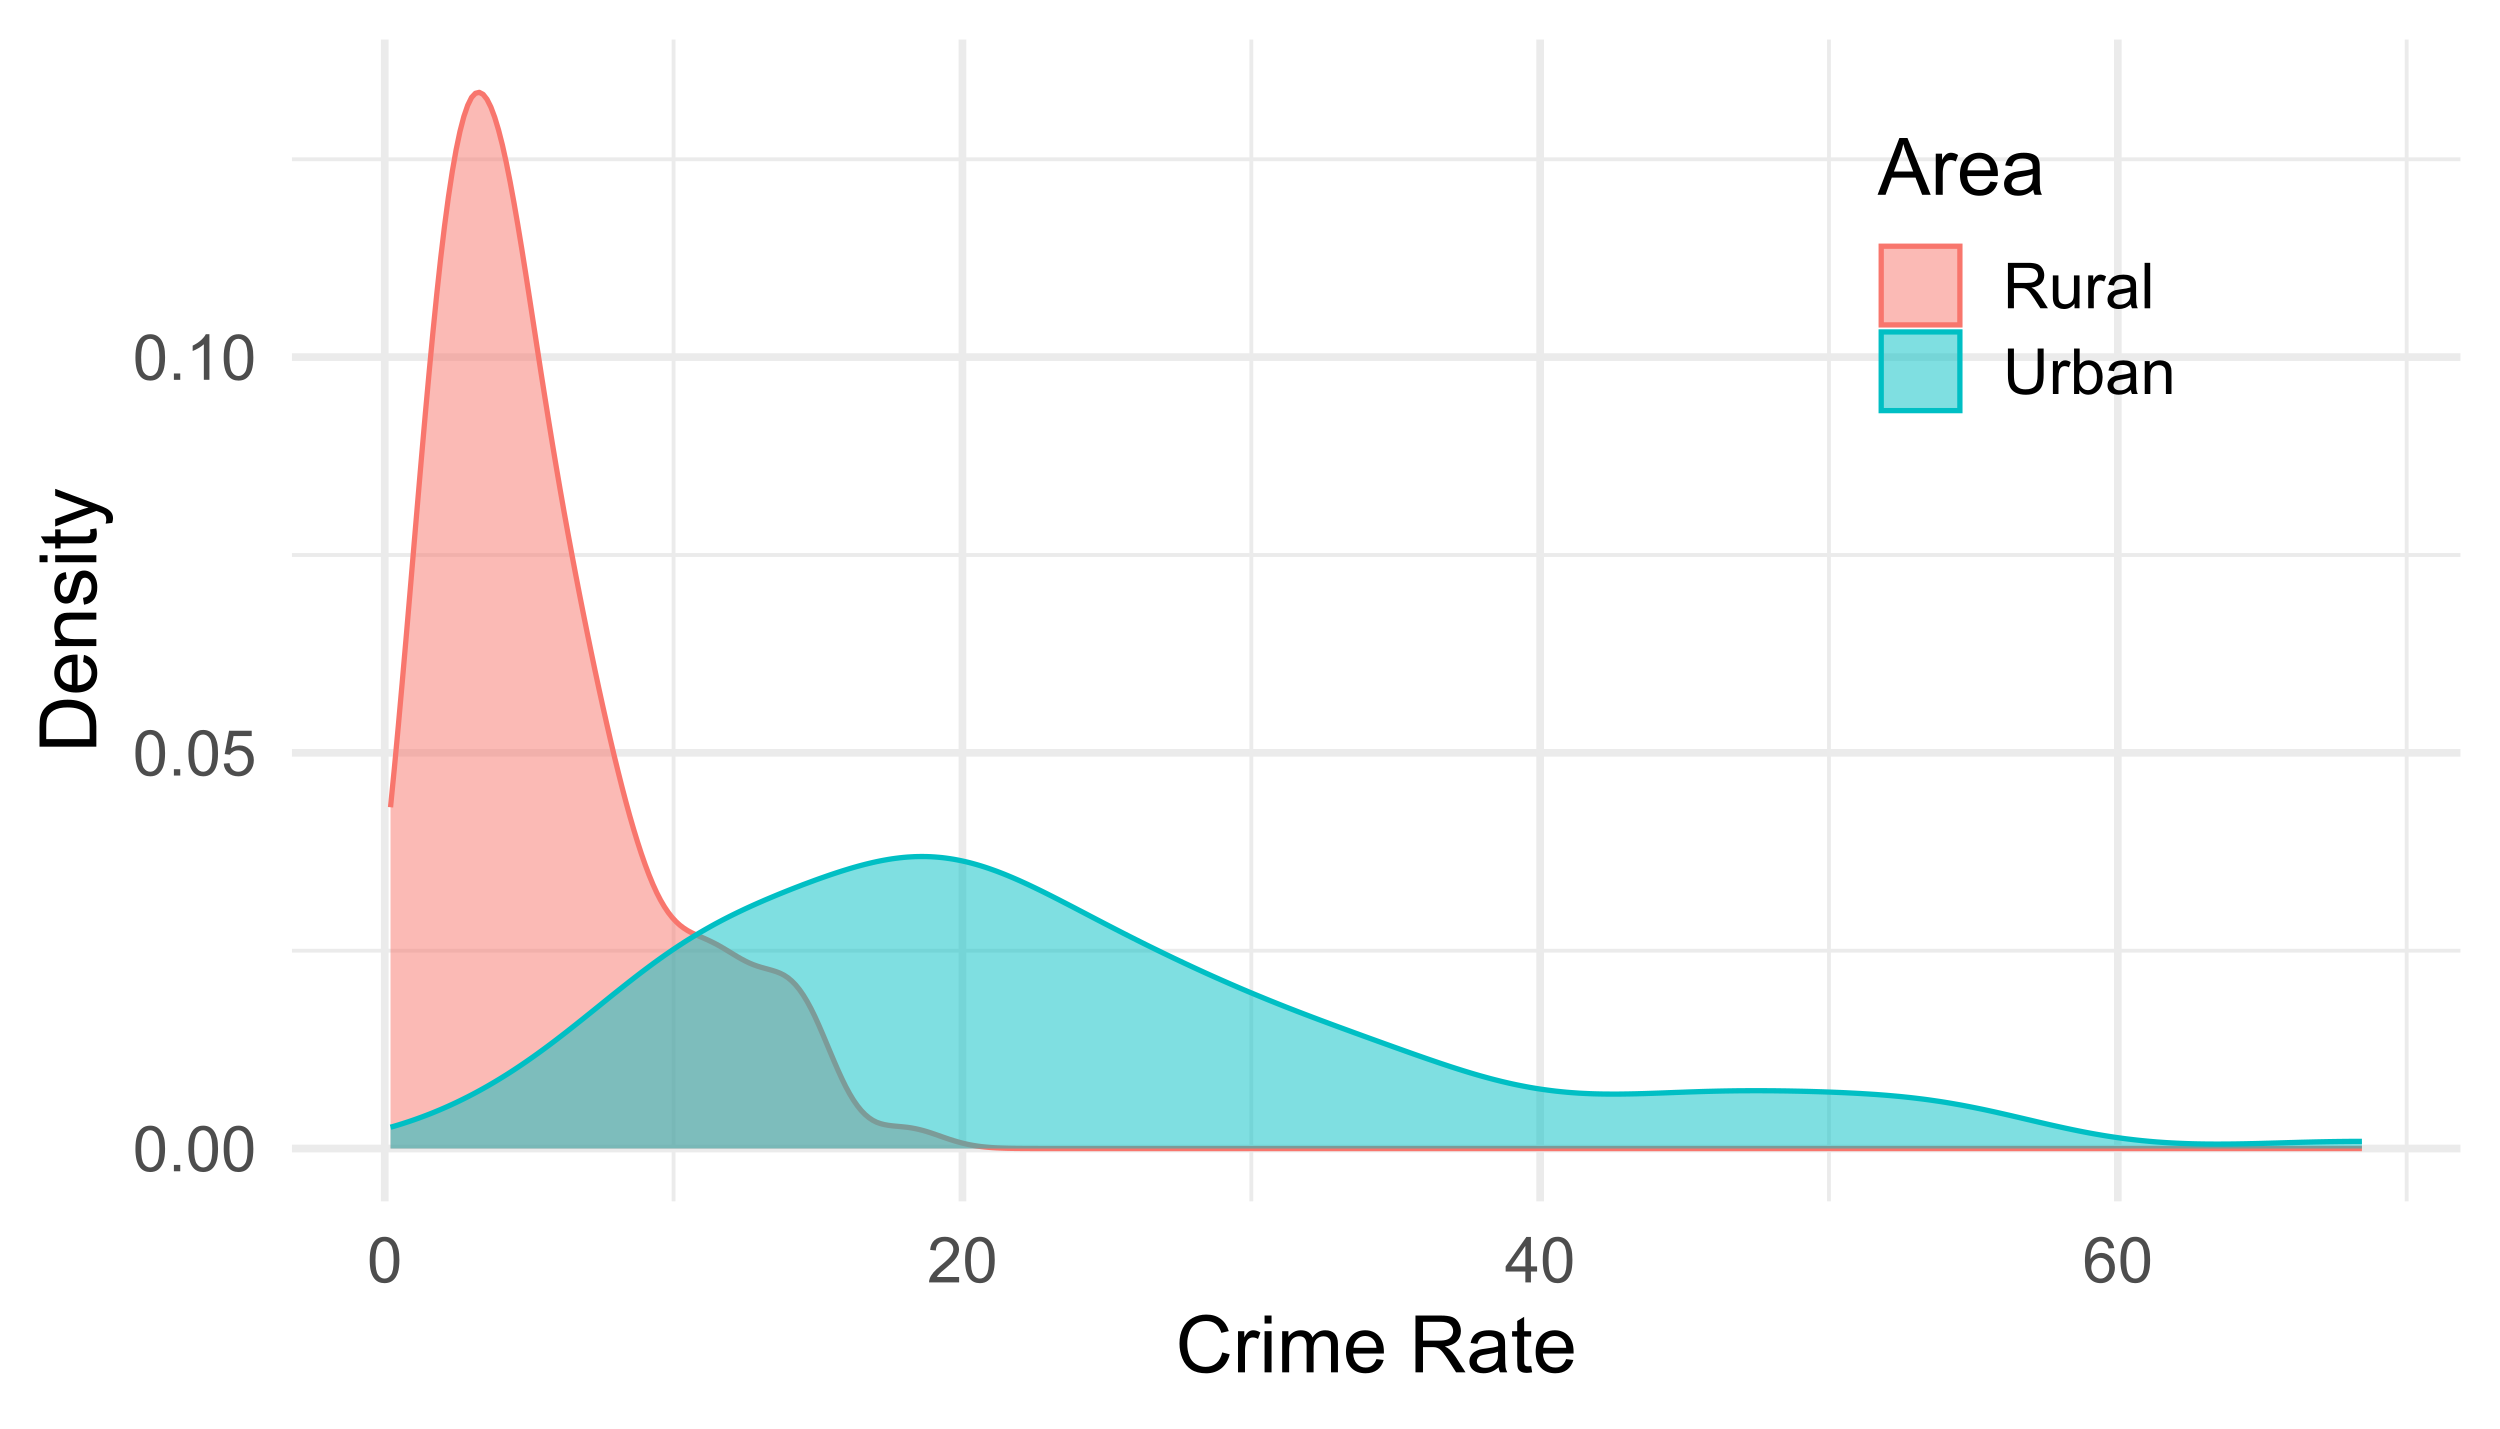 <?xml version="1.0" encoding="UTF-8"?>
<svg xmlns="http://www.w3.org/2000/svg" xmlns:xlink="http://www.w3.org/1999/xlink" width="504pt" height="288pt" viewBox="0 0 504 288" version="1.1">
<defs>
<g>
<symbol overflow="visible" id="glyph0-0">
<path style="stroke:none;" d="M 1.602 0 L 1.602 -8 L 8 -8 L 8 0 Z M 1.801 -0.199 L 7.801 -0.199 L 7.801 -7.801 L 1.801 -7.801 Z M 1.801 -0.199 "/>
</symbol>
<symbol overflow="visible" id="glyph0-1">
<path style="stroke:none;" d="M 0.531 -4.52 C 0.527 -5.598 0.637 -6.469 0.863 -7.133 C 1.082 -7.789 1.414 -8.301 1.859 -8.66 C 2.297 -9.02 2.852 -9.199 3.52 -9.199 C 4.008 -9.199 4.438 -9.098 4.812 -8.902 C 5.18 -8.699 5.488 -8.414 5.73 -8.047 C 5.973 -7.672 6.16 -7.219 6.301 -6.684 C 6.434 -6.148 6.504 -5.426 6.508 -4.52 C 6.504 -3.441 6.395 -2.574 6.176 -1.914 C 5.953 -1.254 5.621 -0.742 5.184 -0.383 C 4.742 -0.023 4.188 0.152 3.52 0.156 C 2.633 0.152 1.938 -0.16 1.438 -0.793 C 0.828 -1.551 0.527 -2.793 0.531 -4.52 Z M 1.688 -4.52 C 1.688 -3.012 1.863 -2.012 2.215 -1.516 C 2.566 -1.016 3 -0.766 3.52 -0.77 C 4.031 -0.766 4.465 -1.016 4.82 -1.52 C 5.172 -2.016 5.348 -3.016 5.352 -4.52 C 5.348 -6.023 5.172 -7.027 4.82 -7.523 C 4.465 -8.02 4.027 -8.266 3.508 -8.27 C 2.988 -8.266 2.574 -8.047 2.27 -7.613 C 1.879 -7.051 1.688 -6.02 1.688 -4.52 Z M 1.688 -4.52 "/>
</symbol>
<symbol overflow="visible" id="glyph0-2">
<path style="stroke:none;" d="M 1.164 0 L 1.164 -1.281 L 2.445 -1.281 L 2.445 0 Z M 1.164 0 "/>
</symbol>
<symbol overflow="visible" id="glyph0-3">
<path style="stroke:none;" d="M 0.531 -2.398 L 1.711 -2.5 C 1.797 -1.922 2 -1.488 2.32 -1.203 C 2.641 -0.91 3.023 -0.766 3.477 -0.77 C 4.016 -0.766 4.477 -0.969 4.852 -1.379 C 5.227 -1.785 5.414 -2.328 5.414 -3.008 C 5.414 -3.645 5.23 -4.152 4.871 -4.523 C 4.508 -4.895 4.039 -5.078 3.457 -5.082 C 3.094 -5.078 2.766 -4.996 2.477 -4.832 C 2.184 -4.664 1.953 -4.453 1.789 -4.195 L 0.73 -4.332 L 1.617 -9.039 L 6.176 -9.039 L 6.176 -7.961 L 2.52 -7.961 L 2.023 -5.5 C 2.57 -5.879 3.148 -6.07 3.758 -6.074 C 4.555 -6.07 5.23 -5.793 5.781 -5.242 C 6.328 -4.688 6.602 -3.977 6.605 -3.105 C 6.602 -2.277 6.363 -1.559 5.883 -0.957 C 5.293 -0.215 4.488 0.152 3.477 0.156 C 2.641 0.152 1.961 -0.078 1.434 -0.543 C 0.906 -1.008 0.605 -1.625 0.531 -2.398 Z M 0.531 -2.398 "/>
</symbol>
<symbol overflow="visible" id="glyph0-4">
<path style="stroke:none;" d="M 4.77 0 L 3.645 0 L 3.645 -7.168 C 3.371 -6.906 3.016 -6.648 2.578 -6.395 C 2.137 -6.133 1.742 -5.941 1.395 -5.812 L 1.395 -6.898 C 2.02 -7.191 2.566 -7.551 3.043 -7.973 C 3.512 -8.391 3.848 -8.801 4.043 -9.199 L 4.77 -9.199 Z M 4.77 0 "/>
</symbol>
<symbol overflow="visible" id="glyph0-5">
<path style="stroke:none;" d="M 6.445 -1.082 L 6.445 0 L 0.387 0 C 0.379 -0.27 0.422 -0.527 0.52 -0.781 C 0.672 -1.188 0.918 -1.594 1.258 -2 C 1.598 -2.398 2.09 -2.863 2.73 -3.387 C 3.727 -4.203 4.398 -4.848 4.75 -5.328 C 5.098 -5.801 5.273 -6.254 5.273 -6.68 C 5.273 -7.125 5.113 -7.5 4.797 -7.809 C 4.477 -8.113 4.062 -8.266 3.551 -8.27 C 3.008 -8.266 2.574 -8.105 2.25 -7.781 C 1.922 -7.453 1.758 -7 1.758 -6.43 L 0.602 -6.551 C 0.676 -7.41 0.973 -8.066 1.492 -8.52 C 2.008 -8.973 2.703 -9.199 3.574 -9.199 C 4.453 -9.199 5.148 -8.953 5.66 -8.469 C 6.172 -7.977 6.426 -7.375 6.43 -6.656 C 6.426 -6.289 6.352 -5.926 6.203 -5.574 C 6.051 -5.215 5.801 -4.844 5.457 -4.453 C 5.105 -4.062 4.531 -3.523 3.727 -2.844 C 3.047 -2.273 2.609 -1.891 2.422 -1.688 C 2.227 -1.484 2.07 -1.281 1.949 -1.082 Z M 6.445 -1.082 "/>
</symbol>
<symbol overflow="visible" id="glyph0-6">
<path style="stroke:none;" d="M 4.137 0 L 4.137 -2.195 L 0.164 -2.195 L 0.164 -3.227 L 4.344 -9.164 L 5.262 -9.164 L 5.262 -3.227 L 6.5 -3.227 L 6.5 -2.195 L 5.262 -2.195 L 5.262 0 Z M 4.137 -3.227 L 4.137 -7.355 L 1.27 -3.227 Z M 4.137 -3.227 "/>
</symbol>
<symbol overflow="visible" id="glyph0-7">
<path style="stroke:none;" d="M 6.367 -6.918 L 5.25 -6.832 C 5.148 -7.27 5.004 -7.59 4.824 -7.793 C 4.516 -8.113 4.141 -8.273 3.699 -8.273 C 3.34 -8.273 3.027 -8.172 2.758 -7.977 C 2.402 -7.711 2.121 -7.336 1.918 -6.844 C 1.711 -6.348 1.605 -5.641 1.602 -4.727 C 1.867 -5.137 2.199 -5.441 2.594 -5.645 C 2.98 -5.84 3.391 -5.941 3.824 -5.945 C 4.57 -5.941 5.207 -5.664 5.738 -5.117 C 6.262 -4.562 6.527 -3.852 6.531 -2.977 C 6.527 -2.398 6.402 -1.863 6.16 -1.371 C 5.91 -0.879 5.57 -0.5 5.137 -0.238 C 4.703 0.023 4.211 0.152 3.664 0.156 C 2.723 0.152 1.957 -0.191 1.367 -0.879 C 0.773 -1.566 0.48 -2.703 0.48 -4.289 C 0.48 -6.059 0.805 -7.344 1.461 -8.148 C 2.031 -8.848 2.801 -9.199 3.77 -9.199 C 4.488 -9.199 5.078 -8.996 5.539 -8.594 C 5.996 -8.188 6.273 -7.629 6.367 -6.918 Z M 1.773 -2.969 C 1.77 -2.578 1.852 -2.207 2.02 -1.855 C 2.184 -1.5 2.414 -1.23 2.711 -1.047 C 3.004 -0.859 3.316 -0.766 3.645 -0.77 C 4.117 -0.766 4.523 -0.957 4.867 -1.344 C 5.207 -1.723 5.379 -2.246 5.383 -2.906 C 5.379 -3.539 5.211 -4.035 4.875 -4.402 C 4.535 -4.762 4.109 -4.945 3.602 -4.949 C 3.09 -4.945 2.656 -4.762 2.305 -4.402 C 1.945 -4.035 1.77 -3.559 1.773 -2.969 Z M 1.773 -2.969 "/>
</symbol>
<symbol overflow="visible" id="glyph0-8">
<path style="stroke:none;" d="M 1.008 0 L 1.008 -9.164 L 5.07 -9.164 C 5.883 -9.164 6.504 -9.078 6.93 -8.914 C 7.355 -8.746 7.695 -8.457 7.949 -8.043 C 8.203 -7.625 8.332 -7.164 8.332 -6.664 C 8.332 -6.008 8.121 -5.461 7.699 -5.02 C 7.277 -4.57 6.625 -4.285 5.75 -4.168 C 6.066 -4.012 6.312 -3.859 6.48 -3.711 C 6.832 -3.383 7.168 -2.977 7.488 -2.492 L 9.082 0 L 7.555 0 L 6.344 -1.906 C 5.988 -2.453 5.695 -2.875 5.469 -3.168 C 5.234 -3.457 5.031 -3.66 4.852 -3.781 C 4.672 -3.895 4.488 -3.977 4.301 -4.023 C 4.16 -4.051 3.934 -4.066 3.625 -4.07 L 2.219 -4.07 L 2.219 0 Z M 2.219 -5.117 L 4.824 -5.117 C 5.375 -5.113 5.809 -5.172 6.125 -5.289 C 6.434 -5.402 6.672 -5.586 6.836 -5.84 C 6.996 -6.09 7.078 -6.363 7.082 -6.664 C 7.078 -7.094 6.922 -7.449 6.609 -7.73 C 6.293 -8.004 5.793 -8.145 5.117 -8.148 L 2.219 -8.148 Z M 2.219 -5.117 "/>
</symbol>
<symbol overflow="visible" id="glyph0-9">
<path style="stroke:none;" d="M 5.195 0 L 5.195 -0.977 C 4.676 -0.227 3.973 0.145 3.086 0.148 C 2.691 0.145 2.324 0.074 1.988 -0.074 C 1.645 -0.223 1.395 -0.41 1.234 -0.641 C 1.066 -0.863 0.949 -1.145 0.887 -1.477 C 0.84 -1.695 0.82 -2.043 0.82 -2.523 L 0.82 -6.637 L 1.945 -6.637 L 1.945 -2.957 C 1.945 -2.367 1.965 -1.973 2.012 -1.77 C 2.078 -1.473 2.23 -1.238 2.461 -1.07 C 2.688 -0.902 2.969 -0.82 3.312 -0.82 C 3.648 -0.82 3.965 -0.906 4.262 -1.078 C 4.555 -1.25 4.766 -1.484 4.891 -1.781 C 5.012 -2.078 5.074 -2.512 5.074 -3.082 L 5.074 -6.637 L 6.199 -6.637 L 6.199 0 Z M 5.195 0 "/>
</symbol>
<symbol overflow="visible" id="glyph0-10">
<path style="stroke:none;" d="M 0.832 0 L 0.832 -6.637 L 1.844 -6.637 L 1.844 -5.633 C 2.098 -6.098 2.336 -6.41 2.559 -6.562 C 2.773 -6.711 3.016 -6.785 3.281 -6.789 C 3.66 -6.785 4.043 -6.664 4.438 -6.426 L 4.051 -5.383 C 3.77 -5.543 3.496 -5.625 3.227 -5.625 C 2.977 -5.625 2.754 -5.551 2.562 -5.402 C 2.363 -5.254 2.227 -5.047 2.145 -4.789 C 2.02 -4.383 1.957 -3.945 1.957 -3.477 L 1.957 0 Z M 0.832 0 "/>
</symbol>
<symbol overflow="visible" id="glyph0-11">
<path style="stroke:none;" d="M 5.176 -0.82 C 4.754 -0.465 4.355 -0.215 3.973 -0.07 C 3.586 0.074 3.172 0.145 2.73 0.148 C 2 0.145 1.438 -0.027 1.047 -0.383 C 0.652 -0.734 0.457 -1.191 0.461 -1.75 C 0.457 -2.074 0.531 -2.371 0.684 -2.641 C 0.828 -2.906 1.023 -3.121 1.266 -3.285 C 1.504 -3.445 1.773 -3.57 2.074 -3.656 C 2.293 -3.711 2.625 -3.766 3.074 -3.824 C 3.98 -3.93 4.648 -4.059 5.082 -4.211 C 5.082 -4.363 5.086 -4.461 5.086 -4.508 C 5.086 -4.961 4.98 -5.285 4.77 -5.477 C 4.48 -5.727 4.051 -5.852 3.488 -5.855 C 2.957 -5.852 2.566 -5.762 2.316 -5.578 C 2.059 -5.391 1.875 -5.062 1.758 -4.594 L 0.656 -4.742 C 0.754 -5.211 0.918 -5.594 1.148 -5.883 C 1.375 -6.172 1.703 -6.395 2.141 -6.555 C 2.57 -6.707 3.074 -6.785 3.648 -6.789 C 4.215 -6.785 4.676 -6.719 5.031 -6.586 C 5.383 -6.453 5.645 -6.285 5.812 -6.082 C 5.977 -5.879 6.094 -5.625 6.164 -5.32 C 6.199 -5.125 6.215 -4.777 6.219 -4.281 L 6.219 -2.781 C 6.215 -1.73 6.238 -1.07 6.289 -0.797 C 6.336 -0.52 6.434 -0.254 6.574 0 L 5.398 0 C 5.281 -0.234 5.207 -0.508 5.176 -0.82 Z M 5.082 -3.332 C 4.668 -3.164 4.055 -3.023 3.242 -2.906 C 2.777 -2.836 2.453 -2.758 2.262 -2.68 C 2.07 -2.594 1.922 -2.473 1.82 -2.312 C 1.715 -2.152 1.664 -1.977 1.664 -1.781 C 1.664 -1.48 1.777 -1.23 2.004 -1.031 C 2.23 -0.828 2.562 -0.727 3 -0.73 C 3.43 -0.727 3.812 -0.82 4.156 -1.016 C 4.492 -1.203 4.742 -1.465 4.898 -1.793 C 5.02 -2.047 5.078 -2.422 5.082 -2.918 Z M 5.082 -3.332 "/>
</symbol>
<symbol overflow="visible" id="glyph0-12">
<path style="stroke:none;" d="M 0.82 0 L 0.82 -9.164 L 1.945 -9.164 L 1.945 0 Z M 0.82 0 "/>
</symbol>
<symbol overflow="visible" id="glyph0-13">
<path style="stroke:none;" d="M 7 -9.164 L 8.211 -9.164 L 8.211 -3.867 C 8.207 -2.945 8.105 -2.215 7.898 -1.676 C 7.688 -1.133 7.309 -0.691 6.77 -0.352 C 6.223 -0.016 5.512 0.152 4.633 0.156 C 3.77 0.152 3.066 0.008 2.523 -0.285 C 1.977 -0.578 1.586 -1.008 1.355 -1.57 C 1.121 -2.133 1.008 -2.898 1.008 -3.867 L 1.008 -9.164 L 2.219 -9.164 L 2.219 -3.875 C 2.215 -3.074 2.289 -2.488 2.441 -2.113 C 2.586 -1.734 2.84 -1.445 3.203 -1.242 C 3.559 -1.039 4 -0.938 4.523 -0.938 C 5.414 -0.938 6.047 -1.137 6.43 -1.543 C 6.805 -1.941 6.996 -2.719 7 -3.875 Z M 7 -9.164 "/>
</symbol>
<symbol overflow="visible" id="glyph0-14">
<path style="stroke:none;" d="M 1.883 0 L 0.836 0 L 0.836 -9.164 L 1.961 -9.164 L 1.961 -5.895 C 2.434 -6.488 3.039 -6.785 3.781 -6.789 C 4.188 -6.785 4.574 -6.703 4.941 -6.539 C 5.301 -6.375 5.602 -6.141 5.84 -5.844 C 6.074 -5.543 6.258 -5.184 6.395 -4.766 C 6.523 -4.344 6.59 -3.895 6.594 -3.418 C 6.59 -2.277 6.309 -1.398 5.75 -0.781 C 5.184 -0.16 4.512 0.145 3.727 0.148 C 2.941 0.145 2.324 -0.18 1.883 -0.832 Z M 1.867 -3.367 C 1.863 -2.57 1.973 -1.996 2.195 -1.645 C 2.547 -1.062 3.027 -0.773 3.633 -0.773 C 4.121 -0.773 4.543 -0.984 4.906 -1.414 C 5.262 -1.836 5.441 -2.473 5.445 -3.324 C 5.441 -4.188 5.27 -4.828 4.93 -5.242 C 4.582 -5.652 4.168 -5.859 3.68 -5.863 C 3.188 -5.859 2.762 -5.645 2.406 -5.223 C 2.043 -4.793 1.863 -4.176 1.867 -3.367 Z M 1.867 -3.367 "/>
</symbol>
<symbol overflow="visible" id="glyph0-15">
<path style="stroke:none;" d="M 0.844 0 L 0.844 -6.637 L 1.855 -6.637 L 1.855 -5.695 C 2.34 -6.422 3.043 -6.785 3.969 -6.789 C 4.367 -6.785 4.734 -6.711 5.07 -6.57 C 5.402 -6.422 5.656 -6.234 5.824 -6.004 C 5.988 -5.77 6.105 -5.492 6.176 -5.176 C 6.215 -4.965 6.234 -4.602 6.238 -4.082 L 6.238 0 L 5.113 0 L 5.113 -4.039 C 5.109 -4.492 5.066 -4.836 4.98 -5.066 C 4.895 -5.289 4.738 -5.469 4.516 -5.609 C 4.289 -5.742 4.027 -5.812 3.73 -5.812 C 3.25 -5.812 2.836 -5.66 2.488 -5.355 C 2.141 -5.051 1.969 -4.473 1.969 -3.625 L 1.969 0 Z M 0.844 0 "/>
</symbol>
<symbol overflow="visible" id="glyph1-0">
<path style="stroke:none;" d="M 2 0 L 2 -10 L 10 -10 L 10 0 Z M 2.25 -0.25 L 9.75 -0.25 L 9.75 -9.75 L 2.25 -9.75 Z M 2.25 -0.25 "/>
</symbol>
<symbol overflow="visible" id="glyph1-1">
<path style="stroke:none;" d="M 9.406 -4.016 L 10.922 -3.633 C 10.602 -2.387 10.027 -1.438 9.207 -0.785 C 8.379 -0.133 7.371 0.191 6.18 0.195 C 4.941 0.191 3.938 -0.055 3.168 -0.559 C 2.391 -1.059 1.801 -1.789 1.402 -2.742 C 0.996 -3.695 0.797 -4.719 0.797 -5.812 C 0.797 -7.004 1.023 -8.043 1.48 -8.934 C 1.934 -9.82 2.582 -10.496 3.426 -10.957 C 4.266 -11.418 5.191 -11.648 6.203 -11.648 C 7.348 -11.648 8.312 -11.355 9.094 -10.773 C 9.875 -10.188 10.418 -9.367 10.727 -8.312 L 9.234 -7.961 C 8.969 -8.793 8.582 -9.398 8.078 -9.781 C 7.57 -10.156 6.934 -10.348 6.172 -10.352 C 5.289 -10.348 4.555 -10.137 3.965 -9.719 C 3.371 -9.293 2.957 -8.727 2.719 -8.02 C 2.477 -7.305 2.355 -6.57 2.359 -5.82 C 2.355 -4.844 2.496 -3.996 2.785 -3.27 C 3.066 -2.543 3.508 -2 4.109 -1.641 C 4.703 -1.281 5.352 -1.102 6.055 -1.102 C 6.898 -1.102 7.617 -1.344 8.211 -1.836 C 8.797 -2.32 9.195 -3.047 9.406 -4.016 Z M 9.406 -4.016 "/>
</symbol>
<symbol overflow="visible" id="glyph1-2">
<path style="stroke:none;" d="M 1.039 0 L 1.039 -8.297 L 2.305 -8.297 L 2.305 -7.039 C 2.625 -7.625 2.926 -8.016 3.199 -8.203 C 3.473 -8.391 3.773 -8.484 4.102 -8.484 C 4.574 -8.484 5.055 -8.332 5.547 -8.031 L 5.062 -6.727 C 4.719 -6.93 4.375 -7.031 4.031 -7.031 C 3.723 -7.031 3.445 -6.938 3.203 -6.754 C 2.957 -6.566 2.781 -6.309 2.68 -5.984 C 2.52 -5.48 2.441 -4.934 2.445 -4.344 L 2.445 0 Z M 1.039 0 "/>
</symbol>
<symbol overflow="visible" id="glyph1-3">
<path style="stroke:none;" d="M 1.062 -9.836 L 1.062 -11.453 L 2.469 -11.453 L 2.469 -9.836 Z M 1.062 0 L 1.062 -8.297 L 2.469 -8.297 L 2.469 0 Z M 1.062 0 "/>
</symbol>
<symbol overflow="visible" id="glyph1-4">
<path style="stroke:none;" d="M 1.055 0 L 1.055 -8.297 L 2.312 -8.297 L 2.312 -7.133 C 2.57 -7.535 2.918 -7.863 3.352 -8.113 C 3.781 -8.359 4.273 -8.484 4.828 -8.484 C 5.441 -8.484 5.945 -8.355 6.34 -8.102 C 6.73 -7.844 7.008 -7.488 7.172 -7.031 C 7.828 -8 8.68 -8.484 9.734 -8.484 C 10.555 -8.484 11.188 -8.254 11.633 -7.801 C 12.07 -7.34 12.293 -6.641 12.297 -5.695 L 12.297 0 L 10.898 0 L 10.898 -5.227 C 10.898 -5.789 10.852 -6.191 10.762 -6.441 C 10.668 -6.684 10.504 -6.883 10.266 -7.039 C 10.023 -7.188 9.742 -7.266 9.422 -7.266 C 8.836 -7.266 8.352 -7.07 7.969 -6.684 C 7.582 -6.293 7.387 -5.672 7.391 -4.82 L 7.391 0 L 5.984 0 L 5.984 -5.391 C 5.98 -6.016 5.867 -6.484 5.641 -6.797 C 5.41 -7.109 5.035 -7.266 4.516 -7.266 C 4.117 -7.266 3.75 -7.16 3.418 -6.953 C 3.078 -6.742 2.836 -6.438 2.688 -6.039 C 2.535 -5.637 2.461 -5.059 2.461 -4.305 L 2.461 0 Z M 1.055 0 "/>
</symbol>
<symbol overflow="visible" id="glyph1-5">
<path style="stroke:none;" d="M 6.734 -2.672 L 8.188 -2.492 C 7.953 -1.641 7.531 -0.984 6.914 -0.516 C 6.293 -0.047 5.5 0.188 4.539 0.188 C 3.324 0.188 2.363 -0.184 1.652 -0.934 C 0.941 -1.676 0.586 -2.727 0.586 -4.078 C 0.586 -5.473 0.945 -6.555 1.664 -7.328 C 2.383 -8.098 3.312 -8.484 4.461 -8.484 C 5.566 -8.484 6.473 -8.105 7.18 -7.352 C 7.879 -6.594 8.23 -5.531 8.234 -4.164 C 8.23 -4.078 8.23 -3.953 8.227 -3.789 L 2.039 -3.789 C 2.09 -2.875 2.348 -2.176 2.812 -1.695 C 3.273 -1.207 3.852 -0.965 4.547 -0.969 C 5.062 -0.965 5.5 -1.102 5.867 -1.375 C 6.227 -1.645 6.516 -2.078 6.734 -2.672 Z M 2.117 -4.945 L 6.75 -4.945 C 6.688 -5.641 6.508 -6.164 6.219 -6.516 C 5.766 -7.055 5.188 -7.324 4.477 -7.328 C 3.828 -7.324 3.285 -7.109 2.848 -6.68 C 2.406 -6.246 2.16 -5.668 2.117 -4.945 Z M 2.117 -4.945 "/>
</symbol>
<symbol overflow="visible" id="glyph1-6">
<path style="stroke:none;" d=""/>
</symbol>
<symbol overflow="visible" id="glyph1-7">
<path style="stroke:none;" d="M 1.258 0 L 1.258 -11.453 L 6.336 -11.453 C 7.352 -11.449 8.129 -11.348 8.664 -11.145 C 9.191 -10.938 9.617 -10.574 9.938 -10.055 C 10.254 -9.531 10.41 -8.953 10.414 -8.328 C 10.41 -7.512 10.148 -6.828 9.625 -6.273 C 9.098 -5.715 8.285 -5.359 7.188 -5.211 C 7.586 -5.016 7.891 -4.828 8.102 -4.641 C 8.543 -4.234 8.961 -3.727 9.359 -3.117 L 11.352 0 L 9.445 0 L 7.93 -2.383 C 7.484 -3.066 7.121 -3.594 6.836 -3.961 C 6.547 -4.324 6.289 -4.578 6.066 -4.727 C 5.836 -4.871 5.605 -4.973 5.375 -5.031 C 5.199 -5.066 4.918 -5.086 4.531 -5.086 L 2.773 -5.086 L 2.773 0 Z M 2.773 -6.398 L 6.031 -6.398 C 6.719 -6.398 7.262 -6.469 7.656 -6.613 C 8.043 -6.754 8.34 -6.984 8.547 -7.301 C 8.746 -7.613 8.848 -7.953 8.852 -8.328 C 8.848 -8.867 8.652 -9.312 8.262 -9.664 C 7.867 -10.008 7.246 -10.184 6.398 -10.188 L 2.773 -10.188 Z M 2.773 -6.398 "/>
</symbol>
<symbol overflow="visible" id="glyph1-8">
<path style="stroke:none;" d="M 6.469 -1.023 C 5.945 -0.578 5.441 -0.266 4.965 -0.086 C 4.48 0.098 3.965 0.188 3.414 0.188 C 2.5 0.188 1.801 -0.035 1.312 -0.48 C 0.82 -0.926 0.574 -1.492 0.578 -2.188 C 0.574 -2.59 0.668 -2.961 0.855 -3.301 C 1.039 -3.633 1.281 -3.902 1.582 -4.109 C 1.879 -4.309 2.215 -4.465 2.594 -4.57 C 2.867 -4.641 3.285 -4.711 3.844 -4.781 C 4.977 -4.914 5.812 -5.074 6.352 -5.266 C 6.355 -5.457 6.355 -5.578 6.359 -5.633 C 6.355 -6.203 6.223 -6.609 5.961 -6.844 C 5.598 -7.16 5.066 -7.316 4.359 -7.32 C 3.695 -7.316 3.207 -7.203 2.895 -6.973 C 2.578 -6.738 2.344 -6.328 2.195 -5.742 L 0.82 -5.93 C 0.945 -6.516 1.148 -6.988 1.438 -7.355 C 1.719 -7.715 2.133 -7.996 2.68 -8.191 C 3.219 -8.387 3.848 -8.484 4.562 -8.484 C 5.27 -8.484 5.844 -8.398 6.289 -8.234 C 6.727 -8.062 7.055 -7.855 7.266 -7.605 C 7.473 -7.352 7.617 -7.031 7.703 -6.648 C 7.746 -6.406 7.77 -5.973 7.773 -5.352 L 7.773 -3.477 C 7.77 -2.164 7.801 -1.34 7.863 -0.996 C 7.922 -0.648 8.039 -0.316 8.219 0 L 6.75 0 C 6.602 -0.289 6.508 -0.629 6.469 -1.023 Z M 6.352 -4.164 C 5.84 -3.953 5.074 -3.777 4.055 -3.633 C 3.477 -3.547 3.066 -3.453 2.828 -3.352 C 2.586 -3.246 2.402 -3.094 2.273 -2.895 C 2.141 -2.691 2.074 -2.469 2.078 -2.227 C 2.074 -1.852 2.215 -1.539 2.504 -1.289 C 2.785 -1.039 3.203 -0.914 3.75 -0.914 C 4.289 -0.914 4.77 -1.031 5.195 -1.27 C 5.613 -1.504 5.922 -1.828 6.125 -2.242 C 6.273 -2.559 6.352 -3.027 6.352 -3.648 Z M 6.352 -4.164 "/>
</symbol>
<symbol overflow="visible" id="glyph1-9">
<path style="stroke:none;" d="M 4.125 -1.258 L 4.328 -0.016 C 3.93 0.066 3.574 0.105 3.266 0.109 C 2.75 0.105 2.355 0.027 2.078 -0.133 C 1.793 -0.293 1.594 -0.504 1.484 -0.77 C 1.367 -1.027 1.312 -1.582 1.312 -2.43 L 1.312 -7.203 L 0.281 -7.203 L 0.281 -8.297 L 1.312 -8.297 L 1.312 -10.352 L 2.711 -11.195 L 2.711 -8.297 L 4.125 -8.297 L 4.125 -7.203 L 2.711 -7.203 L 2.711 -2.352 C 2.707 -1.945 2.73 -1.688 2.785 -1.578 C 2.832 -1.461 2.914 -1.371 3.027 -1.305 C 3.137 -1.234 3.297 -1.199 3.508 -1.203 C 3.66 -1.199 3.867 -1.219 4.125 -1.258 Z M 4.125 -1.258 "/>
</symbol>
<symbol overflow="visible" id="glyph1-10">
<path style="stroke:none;" d="M -0.023 0 L 4.375 -11.453 L 6.008 -11.453 L 10.695 0 L 8.969 0 L 7.633 -3.469 L 2.844 -3.469 L 1.586 0 Z M 3.281 -4.703 L 7.164 -4.703 L 5.969 -7.875 C 5.602 -8.836 5.332 -9.625 5.156 -10.25 C 5.008 -9.512 4.801 -8.785 4.539 -8.062 Z M 3.281 -4.703 "/>
</symbol>
<symbol overflow="visible" id="glyph2-0">
<path style="stroke:none;" d="M 0 -2 L -10 -2 L -10 -10 L 0 -10 Z M -0.25 -2.25 L -0.25 -9.75 L -9.75 -9.75 L -9.75 -2.25 Z M -0.25 -2.25 "/>
</symbol>
<symbol overflow="visible" id="glyph2-1">
<path style="stroke:none;" d="M 0 -1.234 L -11.453 -1.234 L -11.453 -5.18 C -11.449 -6.07 -11.395 -6.75 -11.289 -7.219 C -11.137 -7.875 -10.863 -8.434 -10.469 -8.898 C -9.957 -9.5 -9.305 -9.953 -8.512 -10.254 C -7.715 -10.551 -6.809 -10.699 -5.789 -10.703 C -4.918 -10.699 -4.145 -10.598 -3.477 -10.398 C -2.801 -10.191 -2.246 -9.93 -1.809 -9.617 C -1.367 -9.297 -1.02 -8.949 -0.77 -8.574 C -0.512 -8.191 -0.32 -7.738 -0.195 -7.207 C -0.062 -6.672 0 -6.059 0 -5.367 Z M -1.352 -2.75 L -1.352 -5.195 C -1.348 -5.949 -1.418 -6.543 -1.562 -6.973 C -1.699 -7.402 -1.898 -7.742 -2.156 -8 C -2.516 -8.355 -2.996 -8.637 -3.605 -8.84 C -4.207 -9.039 -4.945 -9.141 -5.812 -9.141 C -7.008 -9.141 -7.926 -8.941 -8.574 -8.551 C -9.215 -8.152 -9.648 -7.676 -9.867 -7.117 C -10.023 -6.707 -10.102 -6.055 -10.102 -5.156 L -10.102 -2.75 Z M -1.352 -2.75 "/>
</symbol>
<symbol overflow="visible" id="glyph2-2">
<path style="stroke:none;" d="M -2.672 -6.734 L -2.492 -8.188 C -1.641 -7.953 -0.984 -7.531 -0.516 -6.914 C -0.047 -6.293 0.188 -5.5 0.188 -4.539 C 0.188 -3.324 -0.184 -2.363 -0.934 -1.652 C -1.676 -0.941 -2.727 -0.586 -4.078 -0.586 C -5.473 -0.586 -6.555 -0.945 -7.328 -1.664 C -8.098 -2.383 -8.484 -3.312 -8.484 -4.461 C -8.484 -5.566 -8.105 -6.473 -7.352 -7.18 C -6.594 -7.879 -5.531 -8.23 -4.164 -8.234 C -4.078 -8.23 -3.953 -8.23 -3.789 -8.227 L -3.789 -2.039 C -2.875 -2.09 -2.176 -2.348 -1.695 -2.812 C -1.207 -3.273 -0.965 -3.852 -0.969 -4.547 C -0.965 -5.062 -1.102 -5.5 -1.375 -5.867 C -1.645 -6.227 -2.078 -6.516 -2.672 -6.734 Z M -4.945 -2.117 L -4.945 -6.75 C -5.641 -6.688 -6.164 -6.508 -6.516 -6.219 C -7.055 -5.766 -7.324 -5.188 -7.328 -4.477 C -7.324 -3.828 -7.109 -3.285 -6.68 -2.848 C -6.246 -2.406 -5.668 -2.16 -4.945 -2.117 Z M -4.945 -2.117 "/>
</symbol>
<symbol overflow="visible" id="glyph2-3">
<path style="stroke:none;" d="M 0 -1.055 L -8.297 -1.055 L -8.297 -2.32 L -7.117 -2.32 C -8.027 -2.93 -8.484 -3.809 -8.484 -4.961 C -8.484 -5.457 -8.395 -5.918 -8.215 -6.34 C -8.035 -6.758 -7.797 -7.07 -7.508 -7.281 C -7.211 -7.488 -6.867 -7.633 -6.469 -7.719 C -6.207 -7.766 -5.75 -7.793 -5.102 -7.797 L 0 -7.797 L 0 -6.391 L -5.047 -6.391 C -5.617 -6.387 -6.047 -6.332 -6.332 -6.227 C -6.613 -6.113 -6.84 -5.918 -7.012 -5.645 C -7.18 -5.363 -7.266 -5.039 -7.266 -4.664 C -7.266 -4.062 -7.074 -3.543 -6.695 -3.113 C -6.312 -2.676 -5.59 -2.461 -4.531 -2.461 L 0 -2.461 Z M 0 -1.055 "/>
</symbol>
<symbol overflow="visible" id="glyph2-4">
<path style="stroke:none;" d="M -2.477 -0.492 L -2.695 -1.883 C -2.137 -1.957 -1.707 -2.176 -1.414 -2.535 C -1.113 -2.891 -0.965 -3.391 -0.969 -4.031 C -0.965 -4.676 -1.098 -5.152 -1.363 -5.469 C -1.625 -5.777 -1.934 -5.934 -2.289 -5.938 C -2.605 -5.934 -2.855 -5.797 -3.039 -5.523 C -3.16 -5.328 -3.32 -4.848 -3.516 -4.086 C -3.773 -3.051 -3.996 -2.336 -4.191 -1.941 C -4.379 -1.539 -4.645 -1.238 -4.98 -1.035 C -5.316 -0.828 -5.688 -0.727 -6.094 -0.727 C -6.461 -0.727 -6.801 -0.809 -7.121 -0.98 C -7.434 -1.145 -7.695 -1.375 -7.906 -1.672 C -8.062 -1.887 -8.199 -2.188 -8.316 -2.566 C -8.426 -2.941 -8.484 -3.344 -8.484 -3.781 C -8.484 -4.43 -8.391 -5.004 -8.203 -5.496 C -8.016 -5.988 -7.762 -6.352 -7.441 -6.586 C -7.121 -6.82 -6.691 -6.98 -6.156 -7.07 L -5.969 -5.695 C -6.395 -5.633 -6.727 -5.449 -6.969 -5.152 C -7.203 -4.848 -7.324 -4.426 -7.328 -3.883 C -7.324 -3.234 -7.219 -2.773 -7.008 -2.5 C -6.793 -2.223 -6.543 -2.086 -6.258 -2.086 C -6.074 -2.086 -5.91 -2.141 -5.766 -2.258 C -5.613 -2.367 -5.488 -2.547 -5.391 -2.797 C -5.336 -2.934 -5.215 -3.348 -5.031 -4.039 C -4.762 -5.031 -4.543 -5.727 -4.379 -6.121 C -4.207 -6.512 -3.961 -6.82 -3.641 -7.047 C -3.312 -7.27 -2.914 -7.383 -2.438 -7.383 C -1.969 -7.383 -1.527 -7.246 -1.113 -6.973 C -0.699 -6.699 -0.379 -6.305 -0.152 -5.789 C 0.074 -5.273 0.188 -4.688 0.188 -4.039 C 0.188 -2.957 -0.035 -2.137 -0.484 -1.574 C -0.93 -1.008 -1.594 -0.648 -2.477 -0.492 Z M -2.477 -0.492 "/>
</symbol>
<symbol overflow="visible" id="glyph2-5">
<path style="stroke:none;" d="M -9.836 -1.062 L -11.453 -1.062 L -11.453 -2.469 L -9.836 -2.469 Z M 0 -1.062 L -8.297 -1.062 L -8.297 -2.469 L 0 -2.469 Z M 0 -1.062 "/>
</symbol>
<symbol overflow="visible" id="glyph2-6">
<path style="stroke:none;" d="M -1.258 -4.125 L -0.016 -4.328 C 0.066 -3.93 0.105 -3.574 0.109 -3.266 C 0.105 -2.75 0.027 -2.355 -0.133 -2.078 C -0.293 -1.793 -0.504 -1.594 -0.77 -1.484 C -1.027 -1.367 -1.582 -1.312 -2.43 -1.312 L -7.203 -1.312 L -7.203 -0.281 L -8.297 -0.281 L -8.297 -1.312 L -10.352 -1.312 L -11.195 -2.711 L -8.297 -2.711 L -8.297 -4.125 L -7.203 -4.125 L -7.203 -2.711 L -2.352 -2.711 C -1.945 -2.707 -1.688 -2.73 -1.578 -2.785 C -1.461 -2.832 -1.371 -2.914 -1.305 -3.027 C -1.234 -3.137 -1.199 -3.297 -1.203 -3.508 C -1.199 -3.66 -1.219 -3.867 -1.258 -4.125 Z M -1.258 -4.125 "/>
</symbol>
<symbol overflow="visible" id="glyph2-7">
<path style="stroke:none;" d="M 3.195 -0.992 L 1.875 -0.836 C 1.957 -1.141 1.996 -1.41 2 -1.641 C 1.996 -1.953 1.945 -2.203 1.844 -2.391 C 1.738 -2.578 1.594 -2.73 1.406 -2.852 C 1.266 -2.938 0.914 -3.082 0.359 -3.281 C 0.277 -3.305 0.164 -3.344 0.016 -3.406 L -8.297 -0.258 L -8.297 -1.773 L -3.492 -3.5 C -2.883 -3.719 -2.242 -3.922 -1.57 -4.102 C -2.215 -4.262 -2.844 -4.453 -3.461 -4.68 L -8.297 -6.453 L -8.297 -7.859 L 0.141 -4.703 C 1.051 -4.363 1.676 -4.102 2.023 -3.914 C 2.484 -3.664 2.824 -3.375 3.043 -3.055 C 3.254 -2.727 3.363 -2.344 3.367 -1.898 C 3.363 -1.625 3.305 -1.32 3.195 -0.992 Z M 3.195 -0.992 "/>
</symbol>
</g>
<clipPath id="clip1">
  <path d="M 58.859 191 L 496.027 191 L 496.027 193 L 58.859 193 Z M 58.859 191 "/>
</clipPath>
<clipPath id="clip2">
  <path d="M 58.859 111 L 496.027 111 L 496.027 113 L 58.859 113 Z M 58.859 111 "/>
</clipPath>
<clipPath id="clip3">
  <path d="M 58.859 31 L 496.027 31 L 496.027 33 L 58.859 33 Z M 58.859 31 "/>
</clipPath>
<clipPath id="clip4">
  <path d="M 135 7.969 L 137 7.969 L 137 242.195 L 135 242.195 Z M 135 7.969 "/>
</clipPath>
<clipPath id="clip5">
  <path d="M 251 7.969 L 253 7.969 L 253 242.195 L 251 242.195 Z M 251 7.969 "/>
</clipPath>
<clipPath id="clip6">
  <path d="M 368 7.969 L 370 7.969 L 370 242.195 L 368 242.195 Z M 368 7.969 "/>
</clipPath>
<clipPath id="clip7">
  <path d="M 484 7.969 L 486 7.969 L 486 242.195 L 484 242.195 Z M 484 7.969 "/>
</clipPath>
<clipPath id="clip8">
  <path d="M 58.859 230 L 496.027 230 L 496.027 233 L 58.859 233 Z M 58.859 230 "/>
</clipPath>
<clipPath id="clip9">
  <path d="M 58.859 150 L 496.027 150 L 496.027 153 L 58.859 153 Z M 58.859 150 "/>
</clipPath>
<clipPath id="clip10">
  <path d="M 58.859 71 L 496.027 71 L 496.027 73 L 58.859 73 Z M 58.859 71 "/>
</clipPath>
<clipPath id="clip11">
  <path d="M 76 7.969 L 79 7.969 L 79 242.195 L 76 242.195 Z M 76 7.969 "/>
</clipPath>
<clipPath id="clip12">
  <path d="M 193 7.969 L 195 7.969 L 195 242.195 L 193 242.195 Z M 193 7.969 "/>
</clipPath>
<clipPath id="clip13">
  <path d="M 309 7.969 L 312 7.969 L 312 242.195 L 309 242.195 Z M 309 7.969 "/>
</clipPath>
<clipPath id="clip14">
  <path d="M 426 7.969 L 428 7.969 L 428 242.195 L 426 242.195 Z M 426 7.969 "/>
</clipPath>
</defs>
<g id="surface109">
<rect x="0" y="0" width="504" height="288" style="fill:rgb(100%,100%,100%);fill-opacity:1;stroke:none;"/>
<g clip-path="url(#clip1)" clip-rule="nonzero">
<path style="fill:none;stroke-width:0.776;stroke-linecap:butt;stroke-linejoin:round;stroke:rgb(92.157%,92.157%,92.157%);stroke-opacity:1;stroke-miterlimit:10;" d="M 58.859 191.66 L 496.031 191.66 "/>
</g>
<g clip-path="url(#clip2)" clip-rule="nonzero">
<path style="fill:none;stroke-width:0.776;stroke-linecap:butt;stroke-linejoin:round;stroke:rgb(92.157%,92.157%,92.157%);stroke-opacity:1;stroke-miterlimit:10;" d="M 58.859 111.883 L 496.031 111.883 "/>
</g>
<g clip-path="url(#clip3)" clip-rule="nonzero">
<path style="fill:none;stroke-width:0.776;stroke-linecap:butt;stroke-linejoin:round;stroke:rgb(92.157%,92.157%,92.157%);stroke-opacity:1;stroke-miterlimit:10;" d="M 58.859 32.105 L 496.031 32.105 "/>
</g>
<g clip-path="url(#clip4)" clip-rule="nonzero">
<path style="fill:none;stroke-width:0.776;stroke-linecap:butt;stroke-linejoin:round;stroke:rgb(92.157%,92.157%,92.157%);stroke-opacity:1;stroke-miterlimit:10;" d="M 135.797 242.195 L 135.797 7.969 "/>
</g>
<g clip-path="url(#clip5)" clip-rule="nonzero">
<path style="fill:none;stroke-width:0.776;stroke-linecap:butt;stroke-linejoin:round;stroke:rgb(92.157%,92.157%,92.157%);stroke-opacity:1;stroke-miterlimit:10;" d="M 252.262 242.195 L 252.262 7.969 "/>
</g>
<g clip-path="url(#clip6)" clip-rule="nonzero">
<path style="fill:none;stroke-width:0.776;stroke-linecap:butt;stroke-linejoin:round;stroke:rgb(92.157%,92.157%,92.157%);stroke-opacity:1;stroke-miterlimit:10;" d="M 368.723 242.195 L 368.723 7.969 "/>
</g>
<g clip-path="url(#clip7)" clip-rule="nonzero">
<path style="fill:none;stroke-width:0.776;stroke-linecap:butt;stroke-linejoin:round;stroke:rgb(92.157%,92.157%,92.157%);stroke-opacity:1;stroke-miterlimit:10;" d="M 485.184 242.195 L 485.184 7.969 "/>
</g>
<g clip-path="url(#clip8)" clip-rule="nonzero">
<path style="fill:none;stroke-width:1.552;stroke-linecap:butt;stroke-linejoin:round;stroke:rgb(92.157%,92.157%,92.157%);stroke-opacity:1;stroke-miterlimit:10;" d="M 58.859 231.547 L 496.031 231.547 "/>
</g>
<g clip-path="url(#clip9)" clip-rule="nonzero">
<path style="fill:none;stroke-width:1.552;stroke-linecap:butt;stroke-linejoin:round;stroke:rgb(92.157%,92.157%,92.157%);stroke-opacity:1;stroke-miterlimit:10;" d="M 58.859 151.77 L 496.031 151.77 "/>
</g>
<g clip-path="url(#clip10)" clip-rule="nonzero">
<path style="fill:none;stroke-width:1.552;stroke-linecap:butt;stroke-linejoin:round;stroke:rgb(92.157%,92.157%,92.157%);stroke-opacity:1;stroke-miterlimit:10;" d="M 58.859 71.992 L 496.031 71.992 "/>
</g>
<g clip-path="url(#clip11)" clip-rule="nonzero">
<path style="fill:none;stroke-width:1.552;stroke-linecap:butt;stroke-linejoin:round;stroke:rgb(92.157%,92.157%,92.157%);stroke-opacity:1;stroke-miterlimit:10;" d="M 77.566 242.195 L 77.566 7.969 "/>
</g>
<g clip-path="url(#clip12)" clip-rule="nonzero">
<path style="fill:none;stroke-width:1.552;stroke-linecap:butt;stroke-linejoin:round;stroke:rgb(92.157%,92.157%,92.157%);stroke-opacity:1;stroke-miterlimit:10;" d="M 194.031 242.195 L 194.031 7.969 "/>
</g>
<g clip-path="url(#clip13)" clip-rule="nonzero">
<path style="fill:none;stroke-width:1.552;stroke-linecap:butt;stroke-linejoin:round;stroke:rgb(92.157%,92.157%,92.157%);stroke-opacity:1;stroke-miterlimit:10;" d="M 310.492 242.195 L 310.492 7.969 "/>
</g>
<g clip-path="url(#clip14)" clip-rule="nonzero">
<path style="fill:none;stroke-width:1.552;stroke-linecap:butt;stroke-linejoin:round;stroke:rgb(92.157%,92.157%,92.157%);stroke-opacity:1;stroke-miterlimit:10;" d="M 426.953 242.195 L 426.953 7.969 "/>
</g>
<path style=" stroke:none;fill-rule:nonzero;fill:rgb(97.255%,46.275%,42.745%);fill-opacity:0.502;" d="M 78.73 162.742 L 79.512 154.793 L 80.289 146.469 L 81.066 137.824 L 81.844 128.926 L 82.621 119.84 L 83.398 110.664 L 84.176 101.504 L 84.953 92.453 L 85.73 83.605 L 86.512 75.051 L 87.289 66.879 L 88.066 59.168 L 88.844 52.012 L 89.621 45.543 L 90.398 39.734 L 91.176 34.613 L 91.953 30.203 L 92.73 26.504 L 93.508 23.516 L 94.289 21.23 L 95.066 19.645 L 95.844 18.812 L 96.621 18.617 L 97.398 19.027 L 98.176 20.02 L 98.953 21.566 L 99.73 23.641 L 100.508 26.211 L 101.285 29.25 L 102.066 32.777 L 102.844 36.676 L 103.621 40.895 L 104.398 45.387 L 105.176 50.098 L 105.953 54.973 L 106.73 59.965 L 107.508 65.016 L 108.285 70.074 L 109.062 75.098 L 109.844 80.055 L 110.621 84.922 L 111.398 89.684 L 112.176 94.332 L 112.953 98.863 L 113.73 103.281 L 114.508 107.574 L 115.285 111.762 L 116.062 115.863 L 116.84 119.875 L 117.621 123.809 L 118.398 127.664 L 119.176 131.445 L 119.953 135.156 L 120.73 138.781 L 121.508 142.324 L 122.285 145.781 L 123.062 149.156 L 123.84 152.434 L 124.621 155.609 L 125.398 158.684 L 126.176 161.641 L 126.953 164.465 L 127.73 167.145 L 128.508 169.684 L 129.285 172.074 L 130.062 174.305 L 130.84 176.367 L 131.617 178.258 L 132.398 179.973 L 133.176 181.488 L 133.953 182.812 L 134.73 183.969 L 135.508 184.957 L 136.285 185.801 L 137.062 186.512 L 137.84 187.102 L 138.617 187.602 L 139.395 188.023 L 140.176 188.391 L 140.953 188.738 L 141.73 189.074 L 142.508 189.422 L 143.285 189.785 L 144.062 190.172 L 144.84 190.586 L 145.617 191.031 L 146.395 191.496 L 147.172 191.973 L 147.953 192.449 L 148.73 192.914 L 149.508 193.355 L 150.285 193.766 L 151.062 194.141 L 151.84 194.465 L 152.617 194.746 L 153.395 194.992 L 154.172 195.211 L 154.949 195.422 L 155.73 195.645 L 156.508 195.898 L 157.285 196.203 L 158.062 196.594 L 158.84 197.105 L 159.617 197.754 L 160.395 198.547 L 161.172 199.504 L 161.949 200.625 L 162.73 201.91 L 163.508 203.352 L 164.285 204.938 L 165.062 206.652 L 165.84 208.449 L 166.617 210.297 L 167.395 212.152 L 168.172 213.992 L 168.949 215.777 L 169.727 217.48 L 170.508 219.074 L 171.285 220.508 L 172.062 221.789 L 172.84 222.91 L 173.617 223.871 L 174.395 224.676 L 175.172 225.328 L 175.949 225.848 L 176.727 226.242 L 177.504 226.52 L 178.285 226.719 L 179.062 226.859 L 179.84 226.961 L 180.617 227.039 L 181.395 227.109 L 182.172 227.184 L 182.949 227.27 L 183.727 227.387 L 184.504 227.531 L 185.281 227.703 L 186.062 227.902 L 186.84 228.129 L 187.617 228.375 L 188.395 228.637 L 189.949 229.184 L 190.727 229.453 L 191.504 229.715 L 192.281 229.961 L 193.059 230.191 L 193.84 230.406 L 194.617 230.594 L 195.395 230.766 L 196.172 230.91 L 196.949 231.035 L 197.727 231.141 L 198.504 231.227 L 199.281 231.301 L 200.059 231.359 L 200.84 231.406 L 201.617 231.441 L 202.395 231.469 L 203.172 231.492 L 203.949 231.508 L 204.727 231.52 L 206.281 231.535 L 207.836 231.543 L 208.617 231.543 L 209.395 231.547 L 476.16 231.547 L 78.73 231.547 Z M 78.73 162.742 "/>
<path style="fill:none;stroke-width:1.067;stroke-linecap:butt;stroke-linejoin:round;stroke:rgb(97.255%,46.275%,42.745%);stroke-opacity:1;stroke-miterlimit:10;" d="M 78.73 162.742 L 79.512 154.793 L 80.289 146.469 L 81.066 137.824 L 81.844 128.926 L 82.621 119.84 L 83.398 110.664 L 84.176 101.504 L 84.953 92.453 L 85.73 83.605 L 86.512 75.051 L 87.289 66.879 L 88.066 59.168 L 88.844 52.012 L 89.621 45.543 L 90.398 39.734 L 91.176 34.613 L 91.953 30.203 L 92.73 26.504 L 93.508 23.516 L 94.289 21.23 L 95.066 19.645 L 95.844 18.812 L 96.621 18.617 L 97.398 19.027 L 98.176 20.02 L 98.953 21.566 L 99.73 23.641 L 100.508 26.211 L 101.285 29.25 L 102.066 32.777 L 102.844 36.676 L 103.621 40.895 L 104.398 45.387 L 105.176 50.098 L 105.953 54.973 L 106.73 59.965 L 107.508 65.016 L 108.285 70.074 L 109.062 75.098 L 109.844 80.055 L 110.621 84.922 L 111.398 89.684 L 112.176 94.332 L 112.953 98.863 L 113.73 103.281 L 114.508 107.574 L 115.285 111.762 L 116.062 115.863 L 116.84 119.875 L 117.621 123.809 L 118.398 127.664 L 119.176 131.445 L 119.953 135.156 L 120.73 138.781 L 121.508 142.324 L 122.285 145.781 L 123.062 149.156 L 123.84 152.434 L 124.621 155.609 L 125.398 158.684 L 126.176 161.641 L 126.953 164.465 L 127.73 167.145 L 128.508 169.684 L 129.285 172.074 L 130.062 174.305 L 130.84 176.367 L 131.617 178.258 L 132.398 179.973 L 133.176 181.488 L 133.953 182.812 L 134.73 183.969 L 135.508 184.957 L 136.285 185.801 L 137.062 186.512 L 137.84 187.102 L 138.617 187.602 L 139.395 188.023 L 140.176 188.391 L 140.953 188.738 L 141.73 189.074 L 142.508 189.422 L 143.285 189.785 L 144.062 190.172 L 144.84 190.586 L 145.617 191.031 L 146.395 191.496 L 147.172 191.973 L 147.953 192.449 L 148.73 192.914 L 149.508 193.355 L 150.285 193.766 L 151.062 194.141 L 151.84 194.465 L 152.617 194.746 L 153.395 194.992 L 154.172 195.211 L 154.949 195.422 L 155.73 195.645 L 156.508 195.898 L 157.285 196.203 L 158.062 196.594 L 158.84 197.105 L 159.617 197.754 L 160.395 198.547 L 161.172 199.504 L 161.949 200.625 L 162.73 201.91 L 163.508 203.352 L 164.285 204.938 L 165.062 206.652 L 165.84 208.449 L 166.617 210.297 L 167.395 212.152 L 168.172 213.992 L 168.949 215.777 L 169.727 217.48 L 170.508 219.074 L 171.285 220.508 L 172.062 221.789 L 172.84 222.91 L 173.617 223.871 L 174.395 224.676 L 175.172 225.328 L 175.949 225.848 L 176.727 226.242 L 177.504 226.52 L 178.285 226.719 L 179.062 226.859 L 179.84 226.961 L 180.617 227.039 L 181.395 227.109 L 182.172 227.184 L 182.949 227.27 L 183.727 227.387 L 184.504 227.531 L 185.281 227.703 L 186.062 227.902 L 186.84 228.129 L 187.617 228.375 L 188.395 228.637 L 189.949 229.184 L 190.727 229.453 L 191.504 229.715 L 192.281 229.961 L 193.059 230.191 L 193.84 230.406 L 194.617 230.594 L 195.395 230.766 L 196.172 230.91 L 196.949 231.035 L 197.727 231.141 L 198.504 231.227 L 199.281 231.301 L 200.059 231.359 L 200.84 231.406 L 201.617 231.441 L 202.395 231.469 L 203.172 231.492 L 203.949 231.508 L 204.727 231.52 L 206.281 231.535 L 207.836 231.543 L 208.617 231.543 L 209.395 231.547 L 476.16 231.547 "/>
<path style=" stroke:none;fill-rule:nonzero;fill:rgb(0%,74.902%,76.863%);fill-opacity:0.502;" d="M 78.73 227.25 L 79.512 227.027 L 80.289 226.793 L 81.066 226.551 L 81.844 226.301 L 82.621 226.043 L 83.398 225.777 L 84.176 225.5 L 84.953 225.219 L 85.73 224.926 L 86.512 224.625 L 87.289 224.316 L 88.066 223.996 L 88.844 223.668 L 89.621 223.332 L 90.398 222.988 L 91.176 222.633 L 91.953 222.27 L 92.73 221.895 L 93.508 221.512 L 94.289 221.121 L 95.066 220.719 L 95.844 220.309 L 96.621 219.887 L 97.398 219.457 L 98.176 219.02 L 98.953 218.57 L 99.73 218.113 L 100.508 217.645 L 101.285 217.168 L 102.066 216.684 L 102.844 216.188 L 103.621 215.684 L 104.398 215.168 L 105.176 214.648 L 105.953 214.117 L 106.73 213.578 L 107.508 213.031 L 108.285 212.477 L 109.062 211.914 L 109.844 211.344 L 110.621 210.766 L 111.398 210.184 L 112.176 209.594 L 112.953 208.996 L 113.73 208.395 L 114.508 207.789 L 116.062 206.562 L 116.84 205.941 L 117.621 205.32 L 119.953 203.445 L 121.508 202.188 L 122.285 201.562 L 123.062 200.934 L 123.84 200.309 L 124.621 199.688 L 126.176 198.453 L 126.953 197.844 L 127.73 197.238 L 128.508 196.637 L 129.285 196.043 L 130.062 195.457 L 130.84 194.875 L 131.617 194.301 L 132.398 193.734 L 133.176 193.176 L 133.953 192.625 L 134.73 192.086 L 135.508 191.555 L 136.285 191.031 L 137.062 190.52 L 137.84 190.016 L 138.617 189.52 L 139.395 189.039 L 140.176 188.562 L 140.953 188.098 L 141.73 187.645 L 142.508 187.199 L 143.285 186.762 L 144.062 186.332 L 144.84 185.914 L 145.617 185.504 L 146.395 185.102 L 147.172 184.707 L 147.953 184.32 L 148.73 183.941 L 149.508 183.57 L 150.285 183.203 L 151.062 182.844 L 151.84 182.492 L 152.617 182.145 L 154.172 181.465 L 154.949 181.137 L 155.73 180.809 L 156.508 180.484 L 157.285 180.164 L 158.84 179.539 L 159.617 179.23 L 160.395 178.926 L 161.172 178.629 L 161.949 178.328 L 162.73 178.039 L 164.285 177.461 L 165.062 177.18 L 166.617 176.633 L 167.395 176.363 L 168.949 175.848 L 169.727 175.598 L 170.508 175.355 L 171.285 175.117 L 172.062 174.887 L 172.84 174.668 L 173.617 174.457 L 174.395 174.254 L 175.172 174.062 L 175.949 173.879 L 176.727 173.707 L 177.504 173.547 L 178.285 173.398 L 179.062 173.262 L 179.84 173.137 L 180.617 173.031 L 181.395 172.934 L 182.172 172.852 L 182.949 172.785 L 183.727 172.738 L 184.504 172.699 L 185.281 172.68 L 186.062 172.676 L 186.84 172.688 L 187.617 172.715 L 188.395 172.762 L 189.172 172.824 L 189.949 172.898 L 190.727 172.996 L 191.504 173.105 L 192.281 173.23 L 193.059 173.375 L 193.84 173.535 L 194.617 173.707 L 195.395 173.895 L 196.172 174.102 L 196.949 174.32 L 197.727 174.551 L 198.504 174.797 L 199.281 175.055 L 200.059 175.328 L 200.84 175.609 L 201.617 175.906 L 202.395 176.211 L 203.172 176.527 L 203.949 176.852 L 204.727 177.188 L 205.504 177.527 L 207.059 178.238 L 207.836 178.605 L 208.617 178.977 L 209.395 179.352 L 210.172 179.734 L 210.949 180.121 L 211.727 180.512 L 213.281 181.301 L 214.059 181.703 L 214.836 182.102 L 215.613 182.504 L 216.395 182.91 L 221.059 185.348 L 221.836 185.75 L 222.613 186.156 L 223.391 186.559 L 224.172 186.961 L 224.949 187.363 L 226.504 188.16 L 228.059 188.949 L 230.391 190.121 L 231.168 190.508 L 231.949 190.891 L 232.727 191.273 L 234.281 192.031 L 236.613 193.156 L 238.945 194.258 L 239.727 194.621 L 240.504 194.984 L 241.281 195.344 L 242.836 196.055 L 244.391 196.758 L 245.168 197.105 L 245.945 197.449 L 246.727 197.793 L 248.281 198.473 L 249.836 199.145 L 250.613 199.477 L 252.168 200.133 L 252.945 200.457 L 253.723 200.777 L 254.504 201.098 L 255.281 201.418 L 256.059 201.734 L 257.613 202.359 L 259.168 202.977 L 259.945 203.281 L 260.723 203.582 L 261.5 203.887 L 262.281 204.184 L 263.059 204.484 L 263.836 204.777 L 264.613 205.074 L 266.168 205.66 L 269.277 206.816 L 270.059 207.102 L 273.168 208.242 L 273.945 208.523 L 274.723 208.809 L 277.055 209.652 L 277.836 209.934 L 279.391 210.496 L 280.168 210.773 L 280.945 211.055 L 284.055 212.164 L 284.836 212.441 L 285.613 212.715 L 286.391 212.984 L 287.168 213.258 L 287.945 213.527 L 290.277 214.324 L 291.832 214.84 L 292.613 215.098 L 293.391 215.348 L 294.945 215.84 L 296.5 216.316 L 297.277 216.547 L 298.055 216.773 L 298.832 216.992 L 299.609 217.207 L 300.391 217.422 L 301.168 217.625 L 302.723 218.016 L 303.5 218.199 L 304.277 218.379 L 305.055 218.551 L 305.832 218.715 L 306.609 218.871 L 307.387 219.023 L 308.168 219.168 L 308.945 219.305 L 309.723 219.434 L 310.5 219.555 L 311.277 219.668 L 312.055 219.773 L 312.832 219.875 L 313.609 219.969 L 314.387 220.051 L 315.164 220.129 L 315.945 220.203 L 316.723 220.266 L 318.277 220.375 L 319.055 220.418 L 320.609 220.488 L 321.387 220.516 L 322.164 220.535 L 322.945 220.551 L 323.723 220.562 L 325.277 220.57 L 326.055 220.57 L 326.832 220.562 L 328.387 220.539 L 329.941 220.508 L 330.723 220.484 L 331.5 220.465 L 332.277 220.438 L 333.055 220.414 L 335.387 220.332 L 336.164 220.301 L 336.941 220.273 L 337.719 220.242 L 338.5 220.215 L 339.277 220.188 L 340.055 220.156 L 340.832 220.129 L 341.609 220.105 L 342.387 220.078 L 343.941 220.031 L 345.496 219.992 L 346.277 219.973 L 347.832 219.941 L 350.164 219.906 L 350.941 219.898 L 353.273 219.887 L 354.832 219.887 L 357.164 219.898 L 357.941 219.906 L 358.719 219.918 L 359.496 219.926 L 360.273 219.938 L 361.055 219.953 L 363.387 220 L 364.941 220.039 L 367.273 220.109 L 368.051 220.137 L 368.832 220.164 L 371.164 220.258 L 371.941 220.293 L 374.273 220.41 L 375.051 220.453 L 375.828 220.5 L 376.609 220.547 L 378.164 220.648 L 379.719 220.766 L 380.496 220.828 L 381.273 220.895 L 382.828 221.035 L 383.605 221.113 L 384.387 221.195 L 385.164 221.277 L 385.941 221.367 L 387.496 221.555 L 388.273 221.656 L 389.051 221.762 L 390.605 221.988 L 391.383 222.105 L 392.164 222.23 L 392.941 222.359 L 393.719 222.492 L 395.273 222.766 L 396.828 223.062 L 397.605 223.215 L 398.383 223.371 L 399.164 223.531 L 399.941 223.691 L 401.496 224.027 L 402.273 224.199 L 403.828 224.551 L 404.605 224.73 L 405.383 224.906 L 406.16 225.09 L 406.941 225.27 L 408.496 225.637 L 409.273 225.816 L 410.828 226.184 L 413.16 226.723 L 413.938 226.898 L 414.719 227.07 L 416.273 227.414 L 417.828 227.742 L 418.605 227.902 L 419.383 228.059 L 420.16 228.211 L 420.938 228.359 L 421.715 228.504 L 422.496 228.641 L 423.273 228.777 L 424.051 228.91 L 424.828 229.035 L 425.605 229.156 L 426.383 229.273 L 427.938 229.492 L 428.715 229.594 L 429.492 229.688 L 430.273 229.781 L 431.051 229.867 L 431.828 229.949 L 433.383 230.098 L 434.16 230.164 L 434.938 230.227 L 436.492 230.336 L 437.27 230.383 L 438.051 230.426 L 438.828 230.465 L 439.605 230.5 L 440.383 230.531 L 441.16 230.559 L 441.938 230.582 L 442.715 230.602 L 443.492 230.617 L 444.27 230.629 L 445.051 230.641 L 446.605 230.648 L 447.383 230.648 L 448.938 230.641 L 450.492 230.625 L 451.27 230.613 L 452.047 230.598 L 452.828 230.586 L 453.605 230.566 L 454.383 230.551 L 455.938 230.512 L 456.715 230.488 L 457.492 230.469 L 458.27 230.445 L 459.047 230.426 L 459.824 230.402 L 460.605 230.379 L 461.383 230.355 L 462.16 230.336 L 463.715 230.289 L 466.824 230.211 L 467.602 230.195 L 468.383 230.18 L 469.16 230.164 L 471.492 230.129 L 473.824 230.105 L 474.602 230.102 L 476.16 230.102 L 476.16 231.547 L 78.73 231.547 Z M 78.73 227.25 "/>
<path style="fill:none;stroke-width:1.067;stroke-linecap:butt;stroke-linejoin:round;stroke:rgb(0%,74.902%,76.863%);stroke-opacity:1;stroke-miterlimit:10;" d="M 78.73 227.25 L 79.512 227.027 L 80.289 226.793 L 81.066 226.551 L 81.844 226.301 L 82.621 226.043 L 83.398 225.777 L 84.176 225.5 L 84.953 225.219 L 85.73 224.926 L 86.512 224.625 L 87.289 224.316 L 88.066 223.996 L 88.844 223.668 L 89.621 223.332 L 90.398 222.988 L 91.176 222.633 L 91.953 222.27 L 92.73 221.895 L 93.508 221.512 L 94.289 221.121 L 95.066 220.719 L 95.844 220.309 L 96.621 219.887 L 97.398 219.457 L 98.176 219.02 L 98.953 218.57 L 99.73 218.113 L 100.508 217.645 L 101.285 217.168 L 102.066 216.684 L 102.844 216.188 L 103.621 215.684 L 104.398 215.168 L 105.176 214.648 L 105.953 214.117 L 106.73 213.578 L 107.508 213.031 L 108.285 212.477 L 109.062 211.914 L 109.844 211.344 L 110.621 210.766 L 111.398 210.184 L 112.176 209.594 L 112.953 208.996 L 113.73 208.395 L 114.508 207.789 L 116.062 206.562 L 116.84 205.941 L 117.621 205.32 L 119.953 203.445 L 121.508 202.188 L 122.285 201.562 L 123.062 200.934 L 123.84 200.309 L 124.621 199.688 L 126.176 198.453 L 126.953 197.844 L 127.73 197.238 L 128.508 196.637 L 129.285 196.043 L 130.062 195.457 L 130.84 194.875 L 131.617 194.301 L 132.398 193.734 L 133.176 193.176 L 133.953 192.625 L 134.73 192.086 L 135.508 191.555 L 136.285 191.031 L 137.062 190.52 L 137.84 190.016 L 138.617 189.52 L 139.395 189.039 L 140.176 188.562 L 140.953 188.098 L 141.73 187.645 L 142.508 187.199 L 143.285 186.762 L 144.062 186.332 L 144.84 185.914 L 145.617 185.504 L 146.395 185.102 L 147.172 184.707 L 147.953 184.32 L 148.73 183.941 L 149.508 183.57 L 150.285 183.203 L 151.062 182.844 L 151.84 182.492 L 152.617 182.145 L 154.172 181.465 L 154.949 181.137 L 155.73 180.809 L 156.508 180.484 L 157.285 180.164 L 158.84 179.539 L 159.617 179.23 L 160.395 178.926 L 161.172 178.629 L 161.949 178.328 L 162.73 178.039 L 164.285 177.461 L 165.062 177.18 L 166.617 176.633 L 167.395 176.363 L 168.949 175.848 L 169.727 175.598 L 170.508 175.355 L 171.285 175.117 L 172.062 174.887 L 172.84 174.668 L 173.617 174.457 L 174.395 174.254 L 175.172 174.062 L 175.949 173.879 L 176.727 173.707 L 177.504 173.547 L 178.285 173.398 L 179.062 173.262 L 179.84 173.137 L 180.617 173.031 L 181.395 172.934 L 182.172 172.852 L 182.949 172.785 L 183.727 172.738 L 184.504 172.699 L 185.281 172.68 L 186.062 172.676 L 186.84 172.688 L 187.617 172.715 L 188.395 172.762 L 189.172 172.824 L 189.949 172.898 L 190.727 172.996 L 191.504 173.105 L 192.281 173.23 L 193.059 173.375 L 193.84 173.535 L 194.617 173.707 L 195.395 173.895 L 196.172 174.102 L 196.949 174.32 L 197.727 174.551 L 198.504 174.797 L 199.281 175.055 L 200.059 175.328 L 200.84 175.609 L 201.617 175.906 L 202.395 176.211 L 203.172 176.527 L 203.949 176.852 L 204.727 177.188 L 205.504 177.527 L 207.059 178.238 L 207.836 178.605 L 208.617 178.977 L 209.395 179.352 L 210.172 179.734 L 210.949 180.121 L 211.727 180.512 L 213.281 181.301 L 214.059 181.703 L 214.836 182.102 L 215.613 182.504 L 216.395 182.91 L 221.059 185.348 L 221.836 185.75 L 222.613 186.156 L 223.391 186.559 L 224.172 186.961 L 224.949 187.363 L 226.504 188.16 L 228.059 188.949 L 230.391 190.121 L 231.168 190.508 L 231.949 190.891 L 232.727 191.273 L 234.281 192.031 L 236.613 193.156 L 238.945 194.258 L 239.727 194.621 L 240.504 194.984 L 241.281 195.344 L 242.836 196.055 L 244.391 196.758 L 245.168 197.105 L 245.945 197.449 L 246.727 197.793 L 248.281 198.473 L 249.836 199.145 L 250.613 199.477 L 252.168 200.133 L 252.945 200.457 L 253.723 200.777 L 254.504 201.098 L 255.281 201.418 L 256.059 201.734 L 257.613 202.359 L 259.168 202.977 L 259.945 203.281 L 260.723 203.582 L 261.5 203.887 L 262.281 204.184 L 263.059 204.484 L 263.836 204.777 L 264.613 205.074 L 266.168 205.66 L 269.277 206.816 L 270.059 207.102 L 273.168 208.242 L 273.945 208.523 L 274.723 208.809 L 277.055 209.652 L 277.836 209.934 L 279.391 210.496 L 280.168 210.773 L 280.945 211.055 L 284.055 212.164 L 284.836 212.441 L 285.613 212.715 L 286.391 212.984 L 287.168 213.258 L 287.945 213.527 L 290.277 214.324 L 291.832 214.84 L 292.613 215.098 L 293.391 215.348 L 294.945 215.84 L 296.5 216.316 L 297.277 216.547 L 298.055 216.773 L 298.832 216.992 L 299.609 217.207 L 300.391 217.422 L 301.168 217.625 L 302.723 218.016 L 303.5 218.199 L 304.277 218.379 L 305.055 218.551 L 305.832 218.715 L 306.609 218.871 L 307.387 219.023 L 308.168 219.168 L 308.945 219.305 L 309.723 219.434 L 310.5 219.555 L 311.277 219.668 L 312.055 219.773 L 312.832 219.875 L 313.609 219.969 L 314.387 220.051 L 315.164 220.129 L 315.945 220.203 L 316.723 220.266 L 318.277 220.375 L 319.055 220.418 L 320.609 220.488 L 321.387 220.516 L 322.164 220.535 L 322.945 220.551 L 323.723 220.562 L 325.277 220.57 L 326.055 220.57 L 326.832 220.562 L 328.387 220.539 L 329.941 220.508 L 330.723 220.484 L 331.5 220.465 L 332.277 220.438 L 333.055 220.414 L 335.387 220.332 L 336.164 220.301 L 336.941 220.273 L 337.719 220.242 L 338.5 220.215 L 339.277 220.188 L 340.055 220.156 L 340.832 220.129 L 341.609 220.105 L 342.387 220.078 L 343.941 220.031 L 345.496 219.992 L 346.277 219.973 L 347.832 219.941 L 350.164 219.906 L 350.941 219.898 L 353.273 219.887 L 354.832 219.887 L 357.164 219.898 L 357.941 219.906 L 358.719 219.918 L 359.496 219.926 L 360.273 219.938 L 361.055 219.953 L 363.387 220 L 364.941 220.039 L 367.273 220.109 L 368.051 220.137 L 368.832 220.164 L 371.164 220.258 L 371.941 220.293 L 374.273 220.41 L 375.051 220.453 L 375.828 220.5 L 376.609 220.547 L 378.164 220.648 L 379.719 220.766 L 380.496 220.828 L 381.273 220.895 L 382.828 221.035 L 383.605 221.113 L 384.387 221.195 L 385.164 221.277 L 385.941 221.367 L 387.496 221.555 L 388.273 221.656 L 389.051 221.762 L 390.605 221.988 L 391.383 222.105 L 392.164 222.23 L 392.941 222.359 L 393.719 222.492 L 395.273 222.766 L 396.828 223.062 L 397.605 223.215 L 398.383 223.371 L 399.164 223.531 L 399.941 223.691 L 401.496 224.027 L 402.273 224.199 L 403.828 224.551 L 404.605 224.73 L 405.383 224.906 L 406.16 225.09 L 406.941 225.27 L 408.496 225.637 L 409.273 225.816 L 410.828 226.184 L 413.16 226.723 L 413.938 226.898 L 414.719 227.07 L 416.273 227.414 L 417.828 227.742 L 418.605 227.902 L 419.383 228.059 L 420.16 228.211 L 420.938 228.359 L 421.715 228.504 L 422.496 228.641 L 423.273 228.777 L 424.051 228.91 L 424.828 229.035 L 425.605 229.156 L 426.383 229.273 L 427.938 229.492 L 428.715 229.594 L 429.492 229.688 L 430.273 229.781 L 431.051 229.867 L 431.828 229.949 L 433.383 230.098 L 434.16 230.164 L 434.938 230.227 L 436.492 230.336 L 437.27 230.383 L 438.051 230.426 L 438.828 230.465 L 439.605 230.5 L 440.383 230.531 L 441.16 230.559 L 441.938 230.582 L 442.715 230.602 L 443.492 230.617 L 444.27 230.629 L 445.051 230.641 L 446.605 230.648 L 447.383 230.648 L 448.938 230.641 L 450.492 230.625 L 451.27 230.613 L 452.047 230.598 L 452.828 230.586 L 453.605 230.566 L 454.383 230.551 L 455.938 230.512 L 456.715 230.488 L 457.492 230.469 L 458.27 230.445 L 459.047 230.426 L 459.824 230.402 L 460.605 230.379 L 461.383 230.355 L 462.16 230.336 L 463.715 230.289 L 466.824 230.211 L 467.602 230.195 L 468.383 230.18 L 469.16 230.164 L 471.492 230.129 L 473.824 230.105 L 474.602 230.102 L 476.16 230.102 "/>
<g style="fill:rgb(30.196%,30.196%,30.196%);fill-opacity:1;">
  <use xlink:href="#glyph0-1" x="26.773" y="236.129"/>
  <use xlink:href="#glyph0-2" x="33.892" y="236.129"/>
  <use xlink:href="#glyph0-1" x="37.448" y="236.129"/>
  <use xlink:href="#glyph0-1" x="44.567" y="236.129"/>
</g>
<g style="fill:rgb(30.196%,30.196%,30.196%);fill-opacity:1;">
  <use xlink:href="#glyph0-1" x="26.773" y="156.352"/>
  <use xlink:href="#glyph0-2" x="33.892" y="156.352"/>
  <use xlink:href="#glyph0-1" x="37.448" y="156.352"/>
  <use xlink:href="#glyph0-3" x="44.567" y="156.352"/>
</g>
<g style="fill:rgb(30.196%,30.196%,30.196%);fill-opacity:1;">
  <use xlink:href="#glyph0-1" x="26.773" y="76.574"/>
  <use xlink:href="#glyph0-2" x="33.892" y="76.574"/>
  <use xlink:href="#glyph0-4" x="37.448" y="76.574"/>
  <use xlink:href="#glyph0-1" x="44.567" y="76.574"/>
</g>
<g style="fill:rgb(30.196%,30.196%,30.196%);fill-opacity:1;">
  <use xlink:href="#glyph0-1" x="74.008" y="258.531"/>
</g>
<g style="fill:rgb(30.196%,30.196%,30.196%);fill-opacity:1;">
  <use xlink:href="#glyph0-5" x="186.914" y="258.531"/>
  <use xlink:href="#glyph0-1" x="194.033" y="258.531"/>
</g>
<g style="fill:rgb(30.196%,30.196%,30.196%);fill-opacity:1;">
  <use xlink:href="#glyph0-6" x="303.375" y="258.531"/>
  <use xlink:href="#glyph0-1" x="310.494" y="258.531"/>
</g>
<g style="fill:rgb(30.196%,30.196%,30.196%);fill-opacity:1;">
  <use xlink:href="#glyph0-7" x="419.836" y="258.531"/>
  <use xlink:href="#glyph0-1" x="426.955" y="258.531"/>
</g>
<g style="fill:rgb(0%,0%,0%);fill-opacity:1;">
  <use xlink:href="#glyph1-1" x="236.992" y="276.664"/>
  <use xlink:href="#glyph1-2" x="248.547" y="276.664"/>
  <use xlink:href="#glyph1-3" x="253.875" y="276.664"/>
  <use xlink:href="#glyph1-4" x="257.43" y="276.664"/>
  <use xlink:href="#glyph1-5" x="270.758" y="276.664"/>
  <use xlink:href="#glyph1-6" x="279.656" y="276.664"/>
  <use xlink:href="#glyph1-7" x="284.102" y="276.664"/>
  <use xlink:href="#glyph1-8" x="295.656" y="276.664"/>
  <use xlink:href="#glyph1-9" x="304.555" y="276.664"/>
  <use xlink:href="#glyph1-5" x="309" y="276.664"/>
</g>
<g style="fill:rgb(0%,0%,0%);fill-opacity:1;">
  <use xlink:href="#glyph2-1" x="19.422" y="151.758"/>
  <use xlink:href="#glyph2-2" x="19.422" y="140.203"/>
  <use xlink:href="#glyph2-3" x="19.422" y="131.305"/>
  <use xlink:href="#glyph2-4" x="19.422" y="122.406"/>
  <use xlink:href="#glyph2-5" x="19.422" y="114.406"/>
  <use xlink:href="#glyph2-6" x="19.422" y="110.852"/>
  <use xlink:href="#glyph2-7" x="19.422" y="106.406"/>
</g>
<g style="fill:rgb(0%,0%,0%);fill-opacity:1;">
  <use xlink:href="#glyph1-10" x="378.539" y="39.277"/>
  <use xlink:href="#glyph1-2" x="389.211" y="39.277"/>
  <use xlink:href="#glyph1-5" x="394.539" y="39.277"/>
  <use xlink:href="#glyph1-8" x="403.438" y="39.277"/>
</g>
<path style="fill-rule:nonzero;fill:rgb(97.255%,46.275%,42.745%);fill-opacity:0.502;stroke-width:1.067;stroke-linecap:butt;stroke-linejoin:miter;stroke:rgb(97.255%,46.275%,42.745%);stroke-opacity:1;stroke-miterlimit:10;" d="M 379.25 65.5 L 395.113 65.5 L 395.113 49.637 L 379.25 49.637 Z M 379.25 65.5 "/>
<path style="fill-rule:nonzero;fill:rgb(0%,74.902%,76.863%);fill-opacity:0.502;stroke-width:1.067;stroke-linecap:butt;stroke-linejoin:miter;stroke:rgb(0%,74.902%,76.863%);stroke-opacity:1;stroke-miterlimit:10;" d="M 379.25 82.781 L 395.113 82.781 L 395.113 66.918 L 379.25 66.918 Z M 379.25 82.781 "/>
<g style="fill:rgb(0%,0%,0%);fill-opacity:1;">
  <use xlink:href="#glyph0-8" x="403.789" y="62.152"/>
  <use xlink:href="#glyph0-9" x="413.033" y="62.152"/>
  <use xlink:href="#glyph0-10" x="420.152" y="62.152"/>
  <use xlink:href="#glyph0-11" x="424.414" y="62.152"/>
  <use xlink:href="#glyph0-12" x="431.533" y="62.152"/>
</g>
<g style="fill:rgb(0%,0%,0%);fill-opacity:1;">
  <use xlink:href="#glyph0-13" x="403.789" y="79.43"/>
  <use xlink:href="#glyph0-10" x="413.033" y="79.43"/>
  <use xlink:href="#glyph0-14" x="417.295" y="79.43"/>
  <use xlink:href="#glyph0-11" x="424.414" y="79.43"/>
  <use xlink:href="#glyph0-15" x="431.533" y="79.43"/>
</g>
</g>
</svg>

